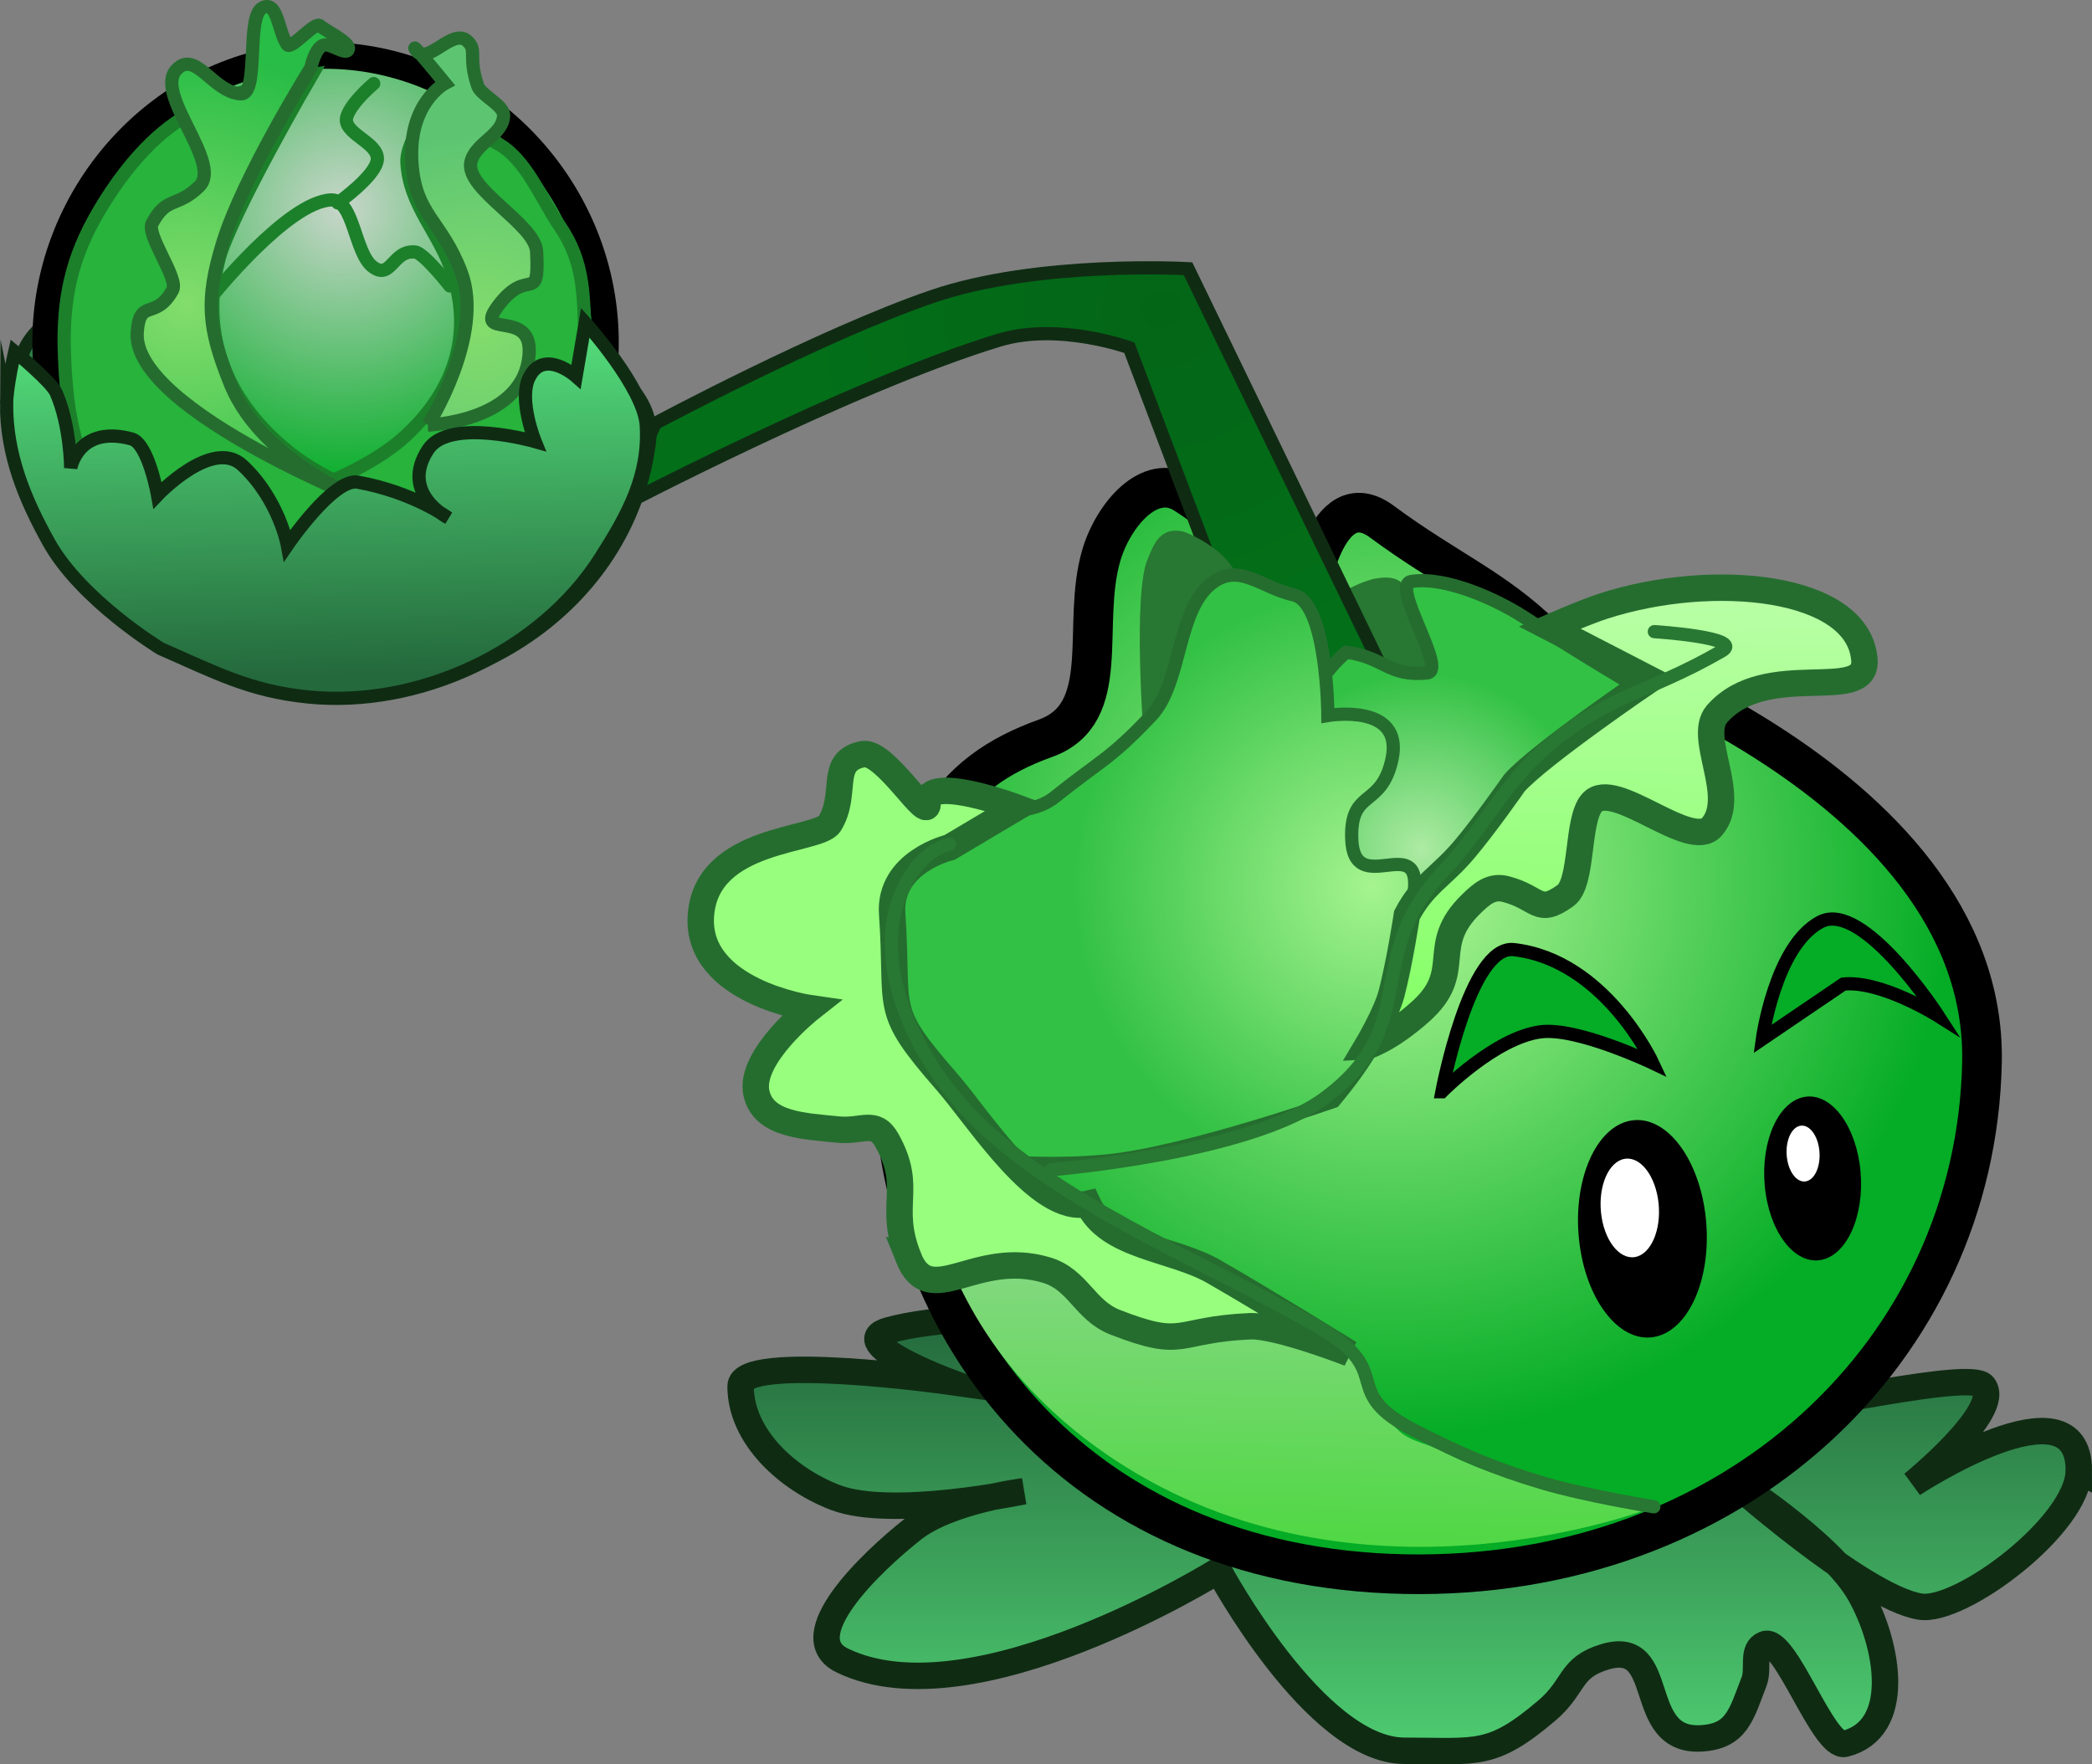 <svg version="1.1" xmlns="http://www.w3.org/2000/svg" xmlns:xlink="http://www.w3.org/1999/xlink" width="79.135" height="66.727" viewBox="0,0,79.135,66.727"><rect x="0" y="0" width="79.135" height="66.727" fill="#808080" stroke="none"/><defs><linearGradient x1="240.194" y1="191.005" x2="240.194" y2="207.408" gradientUnits="userSpaceOnUse" id="color-1"><stop offset="0" stop-color="#24693c"/><stop offset="1" stop-color="#4ecc71"/></linearGradient><radialGradient cx="239.51" cy="174.426" r="21.123" gradientUnits="userSpaceOnUse" id="color-2"><stop offset="0" stop-color="#b3fa98"/><stop offset="1" stop-color="#05ac26"/></radialGradient><radialGradient cx="230.803" cy="152.874" r="14.999" gradientUnits="userSpaceOnUse" id="color-3"><stop offset="0" stop-color="#036617"/><stop offset="1" stop-color="#037019"/></radialGradient><radialGradient cx="240.631" cy="173.288" r="6.679" gradientUnits="userSpaceOnUse" id="color-4"><stop offset="0" stop-color="#adeba3"/><stop offset="1" stop-color="#32c144"/></radialGradient><linearGradient x1="235.638" y1="181.778" x2="235.273" y2="199.575" gradientUnits="userSpaceOnUse" id="color-5"><stop offset="0" stop-color="#a8d9ab"/><stop offset="1" stop-color="#50d844"/></linearGradient><radialGradient cx="238.764" cy="174.717" r="11.331" gradientUnits="userSpaceOnUse" id="color-6"><stop offset="0" stop-color="#a5f48f"/><stop offset="1" stop-color="#32c144"/></radialGradient><linearGradient x1="248.197" y1="163.318" x2="247.837" y2="180.93" gradientUnits="userSpaceOnUse" id="color-7"><stop offset="0" stop-color="#baffa7"/><stop offset="1" stop-color="#82ff63"/></linearGradient><radialGradient cx="199.825" cy="149.093" r="10.591" gradientUnits="userSpaceOnUse" id="color-8"><stop offset="0" stop-color="#c8d6ca"/><stop offset="1" stop-color="#05ad27"/></radialGradient><radialGradient cx="193.878" cy="152.674" r="9.574" gradientUnits="userSpaceOnUse" id="color-9"><stop offset="0" stop-color="#83dd6c"/><stop offset="1" stop-color="#28bd46"/></radialGradient><radialGradient cx="205.04" cy="153.549" r="7.294" gradientUnits="userSpaceOnUse" id="color-10"><stop offset="0" stop-color="#83dd6c"/><stop offset="1" stop-color="#5dc572"/></radialGradient><linearGradient x1="198.423" y1="154.117" x2="198.712" y2="166.714" gradientUnits="userSpaceOnUse" id="color-11"><stop offset="0" stop-color="#53db7a"/><stop offset="1" stop-color="#24693c"/></linearGradient></defs><g transform="translate(-186.87,-141.168)"><g data-paper-data="{&quot;isPaintingLayer&quot;:true}" fill="none" fill-rule="nonzero" stroke="none" stroke-width="none" stroke-linecap="none" stroke-linejoin="miter" stroke-miterlimit="10" stroke-dasharray="" stroke-dashoffset="0" font-family="none" font-weight="none" font-size="none" text-anchor="none" style="mix-blend-mode: normal"><path d="M265.504,196.789c0,2.052 -4.462,5.397 -5.999,5.152c-2.211,-0.353 -7.336,-4.944 -7.336,-4.944c0,0 3.947,2.479 5.064,4.472c1.097,1.958 1.606,5.111 -0.57,5.66c-0.819,0.206 -2.26,-4.08 -3.043,-3.765c-0.511,0.206 -0.201,0.9 -0.399,1.414c-0.485,1.261 -0.655,2.071 -2.004,2.147c-2.549,0.145 -1.212,-3.825 -3.654,-3.08c-1.34,0.408 -1.108,1.115 -2.174,2.022c-2.097,1.785 -2.633,1.527 -5.388,1.527c-3.378,0 -7.034,-6.82 -7.034,-6.82c0,0 -9.279,5.804 -14.233,3.405c-1.853,-0.897 1.054,-3.694 2.67,-4.97c1.364,-1.078 4.189,-1.431 4.189,-1.431c0,0 -4.978,1.047 -7.108,0.241c-1.798,-0.681 -3.6,-2.294 -3.6,-4.217c0,-1.279 7.866,-0.175 7.866,-0.175c0,0 -3.962,-1.474 -2.27,-1.938c6.912,-1.899 31.59,2.377 33.86,2.865c0.757,0.163 7.08,-1.37 7.557,-0.76c0.731,0.934 -2.675,3.708 -2.675,3.708c0,0 6.284,-4.136 6.284,-0.512z" data-paper-data="{&quot;origPos&quot;:null}" fill="url(#color-1)" stroke="#0f2c13" stroke-width="1" stroke-linecap="butt"/><path d="M220.144,175.285l0.057,-2.766l2.489,0.051l-0.057,2.766z" data-paper-data="{&quot;origPos&quot;:null,&quot;origRot&quot;:0}" fill="#1c5324" stroke="none" stroke-width="0" stroke-linecap="butt"/><path d="M261.843,181.356c-0.224,10.932 -9.398,19.61 -21.846,19.356c-12.448,-0.255 -19.612,-9.268 -19.388,-20.2c0.156,-7.64 2.218,-10.127 5.809,-11.418c2.6,-0.935 1.332,-4.276 2.113,-6.926c0.442,-1.501 1.824,-3.162 3.147,-2.327c2.038,1.286 4.649,3.97 4.649,3.97c0,0 0.667,-4.504 2.821,-2.908c2.419,1.793 4.309,2.549 6.122,4.352c0,0 16.797,5.169 16.573,16.102z" data-paper-data="{&quot;origPos&quot;:null,&quot;origRot&quot;:0}" fill="url(#color-2)" stroke="#000000" stroke-width="1.5" stroke-linecap="butt"/><path d="M251.399,187.269c0.23,2.262 -0.658,4.266 -1.984,4.477c-1.326,0.21 -2.587,-1.453 -2.817,-3.716c-0.23,-2.262 0.658,-4.266 1.984,-4.477c1.326,-0.21 2.587,1.453 2.817,3.716z" data-paper-data="{&quot;origPos&quot;:null,&quot;origRot&quot;:0}" fill="#000000" stroke="none" stroke-width="0" stroke-linecap="butt"/><path d="M257.249,185.481c0.152,1.706 -0.535,3.208 -1.536,3.354c-1.001,0.146 -1.935,-1.119 -2.088,-2.825c-0.152,-1.706 0.535,-3.208 1.536,-3.354c1.001,-0.146 1.935,1.119 2.088,2.825z" data-paper-data="{&quot;origPos&quot;:null,&quot;origRot&quot;:0}" fill="#000000" stroke="none" stroke-width="0" stroke-linecap="butt"/><path d="M236.762,164.65c0.281,-1.136 2.122,-1.616 2.133,-1.596c0.943,-0.174 1.138,0.251 1.312,0.701c0.521,1.349 4.714,4.576 4.714,4.576c0,0 -8.718,-1.425 -8.159,-3.681z" data-paper-data="{&quot;origPos&quot;:null,&quot;index&quot;:null,&quot;origRot&quot;:0}" fill="#287732" stroke="none" stroke-width="0" stroke-linecap="butt"/><path d="M234.556,167.424l-4.966,-13.103c0,0 -2.672,-0.97 -4.927,-0.286c-5.579,1.692 -14.472,6.358 -14.472,6.358l1.467,-3.211c0,0 6.283,-3.358 10.464,-4.793c4.022,-1.381 9.689,-1.056 9.689,-1.056l8.585,17.715z" data-paper-data="{&quot;origPos&quot;:null,&quot;origRot&quot;:0}" fill="url(#color-3)" stroke="#0f2c13" stroke-width="0.5" stroke-linecap="butt"/><path d="M236.618,176.411c0,0 -2.481,-7.528 1.18,-10.572c1.431,0.188 1.582,0.926 3.049,0.786c0.812,-0.078 -1.397,-3.329 -0.592,-3.461c1.283,-0.21 3.258,0.682 4.342,1.399c1.928,1.273 4.519,2.793 4.519,2.793c0,0 -1.152,3.504 -4.664,6.424c-2.077,1.727 -7.834,2.631 -7.834,2.631z" data-paper-data="{&quot;origPos&quot;:null,&quot;origRot&quot;:0}" fill="url(#color-4)" stroke="#256d2f" stroke-width="0.5" stroke-linecap="butt"/><path d="M249.61,186.688c0.104,1.026 -0.299,1.935 -0.9,2.031c-0.601,0.095 -1.173,-0.659 -1.278,-1.686c-0.104,-1.026 0.299,-1.935 0.9,-2.031c0.601,-0.095 1.173,0.659 1.278,1.686z" data-paper-data="{&quot;origPos&quot;:null,&quot;origRot&quot;:0}" fill="#ffffff" stroke="none" stroke-width="0" stroke-linecap="butt"/><path d="M255.694,184.713c0.052,0.582 -0.182,1.094 -0.524,1.144c-0.341,0.05 -0.66,-0.381 -0.712,-0.963c-0.052,-0.582 0.182,-1.094 0.524,-1.144c0.341,-0.05 0.66,0.381 0.712,0.963z" data-paper-data="{&quot;origPos&quot;:null,&quot;origRot&quot;:0}" fill="#ffffff" stroke="none" stroke-width="0" stroke-linecap="butt"/><path d="M230.147,169.29c0,0 -0.442,-5.639 0.134,-6.966c0.192,-0.442 0.413,-1.26 1.348,-1.047c0.012,-0.02 1.828,0.695 2.063,1.842c0.465,2.277 -0.115,0.782 -0.115,0.782z" data-paper-data="{&quot;origPos&quot;:null,&quot;origRot&quot;:0}" fill="#287732" stroke="none" stroke-width="0" stroke-linecap="butt"/><path d="M241.413,182.466c0,0 1.048,-5.568 2.719,-5.377c3.449,0.393 5.256,4.289 5.256,4.289c0,0 -2.866,-1.367 -4.253,-1.178c-1.725,0.235 -3.722,2.266 -3.722,2.266z" data-paper-data="{&quot;origPos&quot;:null,&quot;origRot&quot;:0}" fill="#05ac26" stroke="#000000" stroke-width="0.5" stroke-linecap="butt"/><path d="M253.536,180.472c0,0 0.483,-3.532 2.195,-4.431c1.616,-0.848 4.467,3.564 4.467,3.564c0,0 -2.144,-1.357 -3.596,-1.214z" data-paper-data="{&quot;origPos&quot;:null,&quot;index&quot;:null,&quot;origRot&quot;:0}" fill="#05ac26" stroke="#000000" stroke-width="0.5" stroke-linecap="butt"/><path d="M229.466,196.664c-9.195,-5.723 -7.806,-15.172 -7.806,-15.172c0,0 1.772,2.353 3.417,3.592c2.856,2.151 5.219,3.006 8.26,4.886c1.059,0.655 3.283,1.024 4.237,1.824c1.029,0.863 1.155,2.027 1.907,3.14c0.544,0.806 1.19,0.723 2.049,1.179c2.879,1.529 7.806,2.093 7.806,2.093c0,0 -10.673,4.181 -19.868,-1.541z" data-paper-data="{&quot;origPos&quot;:null,&quot;origRot&quot;:0}" fill="url(#color-5)" stroke="#287732" stroke-width="0" stroke-linecap="butt"/><path d="M221.536,184.726c0,0 -2.869,-6.521 -1.375,-10.284c1.494,-3.764 4.913,-1.768 6.603,-3.12c1.775,-1.42 2.087,-1.423 3.651,-3.074c1.194,-1.26 0.947,-4.11 2.384,-5.083c0.997,-0.675 1.828,0.243 3.003,0.505c1.284,0.287 1.298,4.563 1.298,4.563c0,0 2.893,-0.498 2.424,1.661c-0.404,1.86 -1.584,1.099 -1.522,3.001c0.075,2.29 2.634,-0.272 2.364,2.003c-0.418,3.532 -0.754,5.203 -3.037,7.93c0,0 -5.622,1.973 -8.598,2.256c-3.593,0.341 -7.195,-0.359 -7.195,-0.359z" data-paper-data="{&quot;origPos&quot;:null,&quot;origRot&quot;:0}" fill="url(#color-6)" stroke="#256d2f" stroke-width="0.5" stroke-linecap="butt"/><path d="M221.241,188.748c-0.81,-2.019 0.207,-2.61 -0.822,-4.446c-0.449,-0.801 -0.939,-0.311 -1.853,-0.407c-1.243,-0.13 -2.826,-0.162 -3.084,-1.384c-0.289,-1.37 2.041,-3.204 2.041,-3.204c0,0 -4.342,-0.621 -4.14,-3.506c0.209,-2.993 4.452,-2.799 4.871,-3.476c0.705,-1.141 -0.064,-2.369 1.251,-2.629c0.846,-0.167 2.513,2.7 2.451,1.84c-0.081,-1.114 3.377,0.178 3.377,0.178l-2.54,1.508c0,0 -2.312,0.55 -2.174,2.519c0.262,3.745 -0.404,3.517 2.066,6.344c1.22,1.396 3.498,5.043 5.336,4.618c0.765,1.646 3.198,1.663 4.771,2.568c2.044,1.175 5.123,3.09 5.123,3.09c0,0 -2.744,-1.07 -3.763,-1.025c-2.878,0.128 -2.412,0.895 -5.096,-0.151c-1.156,-0.45 -1.401,-1.61 -2.588,-1.97c-2.706,-0.822 -4.419,1.552 -5.23,-0.468z" data-paper-data="{&quot;origPos&quot;:null,&quot;origRot&quot;:0}" fill="#98ff7e" stroke="#256d2f" stroke-width="1" stroke-linecap="butt"/><path d="M238.581,180.74c0,0 0.724,-1.214 0.927,-1.987c0.312,-1.189 0.58,-2.97 0.58,-2.97c0.613,-1.166 1.292,-1.446 2.147,-2.449c0.782,-0.918 1.922,-2.55 1.922,-2.55c0.95,-1.073 5.131,-3.916 5.131,-3.916l-3.8,-1.962c0,0 1.317,-0.579 2.041,-0.813c4.149,-1.339 9.644,-0.783 9.866,2.028c0.135,1.713 -3.702,-0.066 -5.57,2.046c-0.787,0.89 0.808,3.118 -0.195,4.275c-0.819,0.946 -3.708,-1.847 -4.539,-0.912c-0.585,0.658 -0.333,3.034 -1.003,3.516c-1.061,0.764 -0.999,0.077 -2.265,-0.248c-0.539,-0.139 -0.907,0.18 -1.305,0.569c-1.646,1.604 -0.199,2.537 -1.914,4.068c-1.201,1.071 -2.021,1.305 -2.021,1.305z" data-paper-data="{&quot;origPos&quot;:null,&quot;origRot&quot;:0}" fill="url(#color-7)" stroke="#256d2f" stroke-width="1" stroke-linecap="butt"/><path d="M249.45,165.061c0,0 3.435,0.22 2.558,0.728c-2.912,1.685 -4.434,1.642 -6.924,3.905c-1.274,1.158 -2.342,3.1 -3.536,4.341c-3.272,3.399 -0.794,5.9 -4.599,8.69c-2.849,2.089 -10.319,2.69 -10.319,2.69" data-paper-data="{&quot;origPos&quot;:null,&quot;origRot&quot;:0}" fill="none" stroke="#287732" stroke-width="0.5" stroke-linecap="round"/><path d="M249.431,198.165c0,0 -2.535,-0.403 -4.243,-0.912c-1.836,-0.547 -3.064,-1.085 -4.772,-1.953c-2.963,-1.507 -0.707,-2.188 -3.574,-3.87c-4.062,-2.384 -9.079,-4.314 -12.592,-7.452c-2.592,-2.315 -4.753,-6.507 -3.064,-9.495c0.704,-1.246 1.595,-1.38 1.595,-1.38" data-paper-data="{&quot;origPos&quot;:null,&quot;origRot&quot;:0}" fill="none" stroke="#287732" stroke-width="0.5" stroke-linecap="round"/><path d="M211.446,157.802c-0.69,5.992 -6.586,10.235 -13.17,9.478c-6.584,-0.758 -11.362,-6.23 -10.672,-12.222c0.69,-5.992 24.532,-3.248 23.843,2.744z" data-paper-data="{&quot;origPos&quot;:null,&quot;origRot&quot;:0}" fill="#2e8149" stroke="#0f2c13" stroke-width="0.5" stroke-linecap="butt"/><path d="M188.6,154.482c-0.204,-5.846 4.36,-11.003 10.206,-11.207c5.846,-0.204 10.759,4.622 10.964,10.467c0.204,5.846 -4.36,11.003 -10.206,11.207c-5.846,0.204 -10.759,-4.622 -10.964,-10.467z" data-paper-data="{&quot;origPos&quot;:null,&quot;origRot&quot;:0}" fill="url(#color-8)" stroke="#000000" stroke-width="1" stroke-linecap="butt"/><path d="M206.711,160.55c-1.815,2.107 -2.44,1.924 -3.891,1.947c-2.774,0.044 -6.979,-1.919 -6.979,-1.919c0,0 4.313,-1.027 6.36,-2.912c1.824,-1.681 2.557,-3.782 1.796,-6.143c-0.502,-1.558 -1.646,-2.567 -1.733,-4.202c-0.049,-0.919 1.171,-2.317 1.171,-2.317c0,0 0.587,0.716 2.232,1.58c1.105,0.58 1.672,2.109 2.378,3.138c0.959,1.398 0.897,2.686 0.957,4.381c0.133,3.817 -0.595,4.478 -2.291,6.448z" data-paper-data="{&quot;origPos&quot;:null,&quot;index&quot;:null,&quot;origRot&quot;:0}" fill="#27b33c" stroke="#1c802b" stroke-width="0.5" stroke-linecap="butt"/><path d="M189.306,154.563c-0.072,-2.054 0.255,-3.626 1.297,-5.398c0.767,-1.304 1.853,-2.709 3.14,-3.504c1.917,-1.185 4.934,-1.672 4.934,-1.672c0,0 -3.122,5.355 -3.535,7.029c-0.721,2.921 0.343,5.4 2.693,7.279c2.635,2.108 7.94,2.984 7.94,2.984c0,0 -4.191,4.226 -8.247,2.837c0,0 -3.067,-0.751 -4.711,-2.263c-2.106,-1.936 -3.349,-2.664 -3.51,-7.292z" data-paper-data="{&quot;origPos&quot;:null,&quot;origRot&quot;:0}" fill="#27b33c" stroke="#1c802b" stroke-width="0.5" stroke-linecap="butt"/><path d="M194.88,152.386c0,0 2.867,-3.582 4.509,-3.655c0.873,-0.039 0.885,2.02 1.59,2.536c0.692,0.507 0.745,-0.656 1.598,-0.566c0.329,0.035 1.312,1.285 1.312,1.285" data-paper-data="{&quot;origPos&quot;:null,&quot;origRot&quot;:0}" fill="none" stroke="#1c802b" stroke-width="0.5" stroke-linecap="round"/><path d="M201.008,144.329c0,0 -0.853,0.708 -1.018,1.256c-0.191,0.634 1.21,0.961 1.154,1.62c-0.052,0.619 -1.496,1.64 -1.496,1.64" data-paper-data="{&quot;origPos&quot;:null,&quot;origRot&quot;:0}" fill="none" stroke="#1c802b" stroke-width="0.5" stroke-linecap="round"/><path d="M192.06,153.75c0.088,-1.341 0.682,-0.431 1.337,-1.605c0.249,-0.446 -1.012,-2.083 -0.77,-2.533c0.557,-1.036 0.934,-0.572 1.777,-1.392c0.906,-0.881 -1.722,-3.489 -0.861,-4.414c0.723,-0.776 1.371,0.845 2.43,0.912c0.726,0.046 0.179,-2.946 0.836,-3.26c0.57,-0.272 0.568,0.88 0.926,1.401c0.145,0.211 1.05,-0.895 1.237,-0.719c0.191,0.181 1.131,0.618 1.079,0.876c-0.06,0.297 -0.687,-0.25 -0.966,-0.133c-0.31,0.131 -0.459,0.853 -0.459,0.853c0,0 -2.562,4.096 -3.337,6.63c-0.66,2.162 -0.555,3.219 0.289,5.316c1.301,3.233 5.823,4.739 5.823,4.739c0,0 -9.536,-3.685 -9.341,-6.673z" data-paper-data="{&quot;origPos&quot;:null,&quot;origRot&quot;:0}" fill="url(#color-9)" stroke="#256d2f" stroke-width="0.5" stroke-linecap="butt"/><path d="M203.061,157.245c0,0 2.158,-3.406 1.255,-5.783c-0.749,-1.973 -1.732,-2.144 -1.865,-4.143c-0.15,-2.259 1.254,-2.998 1.254,-2.998c0,0 -1.393,-1.704 -1.106,-1.265c0.422,0.645 1.381,-0.858 1.947,-0.335c0.393,0.363 0.016,0.559 0.39,1.687c0.122,0.368 0.989,0.732 0.983,1.12c-0.01,0.752 -1.065,1.031 -1.235,1.764c-0.24,1.031 2.435,2.342 2.486,3.399c0.1,2.051 -0.305,0.528 -1.437,2.017c-1.014,1.333 1.232,0.121 1.155,1.793c-0.122,2.636 -3.827,2.744 -3.827,2.744z" data-paper-data="{&quot;origPos&quot;:null,&quot;origRot&quot;:0}" fill="url(#color-10)" stroke="#256d2f" stroke-width="0.5" stroke-linecap="butt"/><path d="M187.12,156.425c0.006,-0.644 0.308,-1.956 0.308,-1.956c0,0 1.377,1.131 1.56,1.546c0.549,1.245 0.557,2.858 0.557,2.858c0,0 0.285,-1.639 2.298,-1.103c0.641,0.171 0.987,2.129 0.987,2.129c0,0 2.073,-2.191 3.213,-1.127c1.382,1.291 1.697,3.022 1.697,3.022c0,0 1.739,-2.553 2.665,-2.387c2.094,0.376 3.423,1.351 3.423,1.351c0,0 -1.855,-0.922 -0.762,-2.589c0.806,-1.228 4.05,-0.296 4.05,-0.296c0,0 -0.648,-1.588 -0.227,-2.431c0.557,-1.115 1.773,-0.032 1.773,-0.032l0.348,-2.037c0,0 2.221,2.461 2.307,3.89c0.116,1.91 -0.702,3.384 -1.729,4.998c-2.258,3.552 -6.877,5.695 -11.065,5.271c-2.231,-0.226 -3.523,-0.933 -5.579,-1.829c0,0 -3.005,-1.825 -4.229,-4.024c-0.91,-1.635 -1.612,-3.325 -1.595,-5.255z" data-paper-data="{&quot;origPos&quot;:null,&quot;origRot&quot;:0}" fill="url(#color-11)" stroke="#0f2c13" stroke-width="0.5" stroke-linecap="butt"/></g></g></svg>